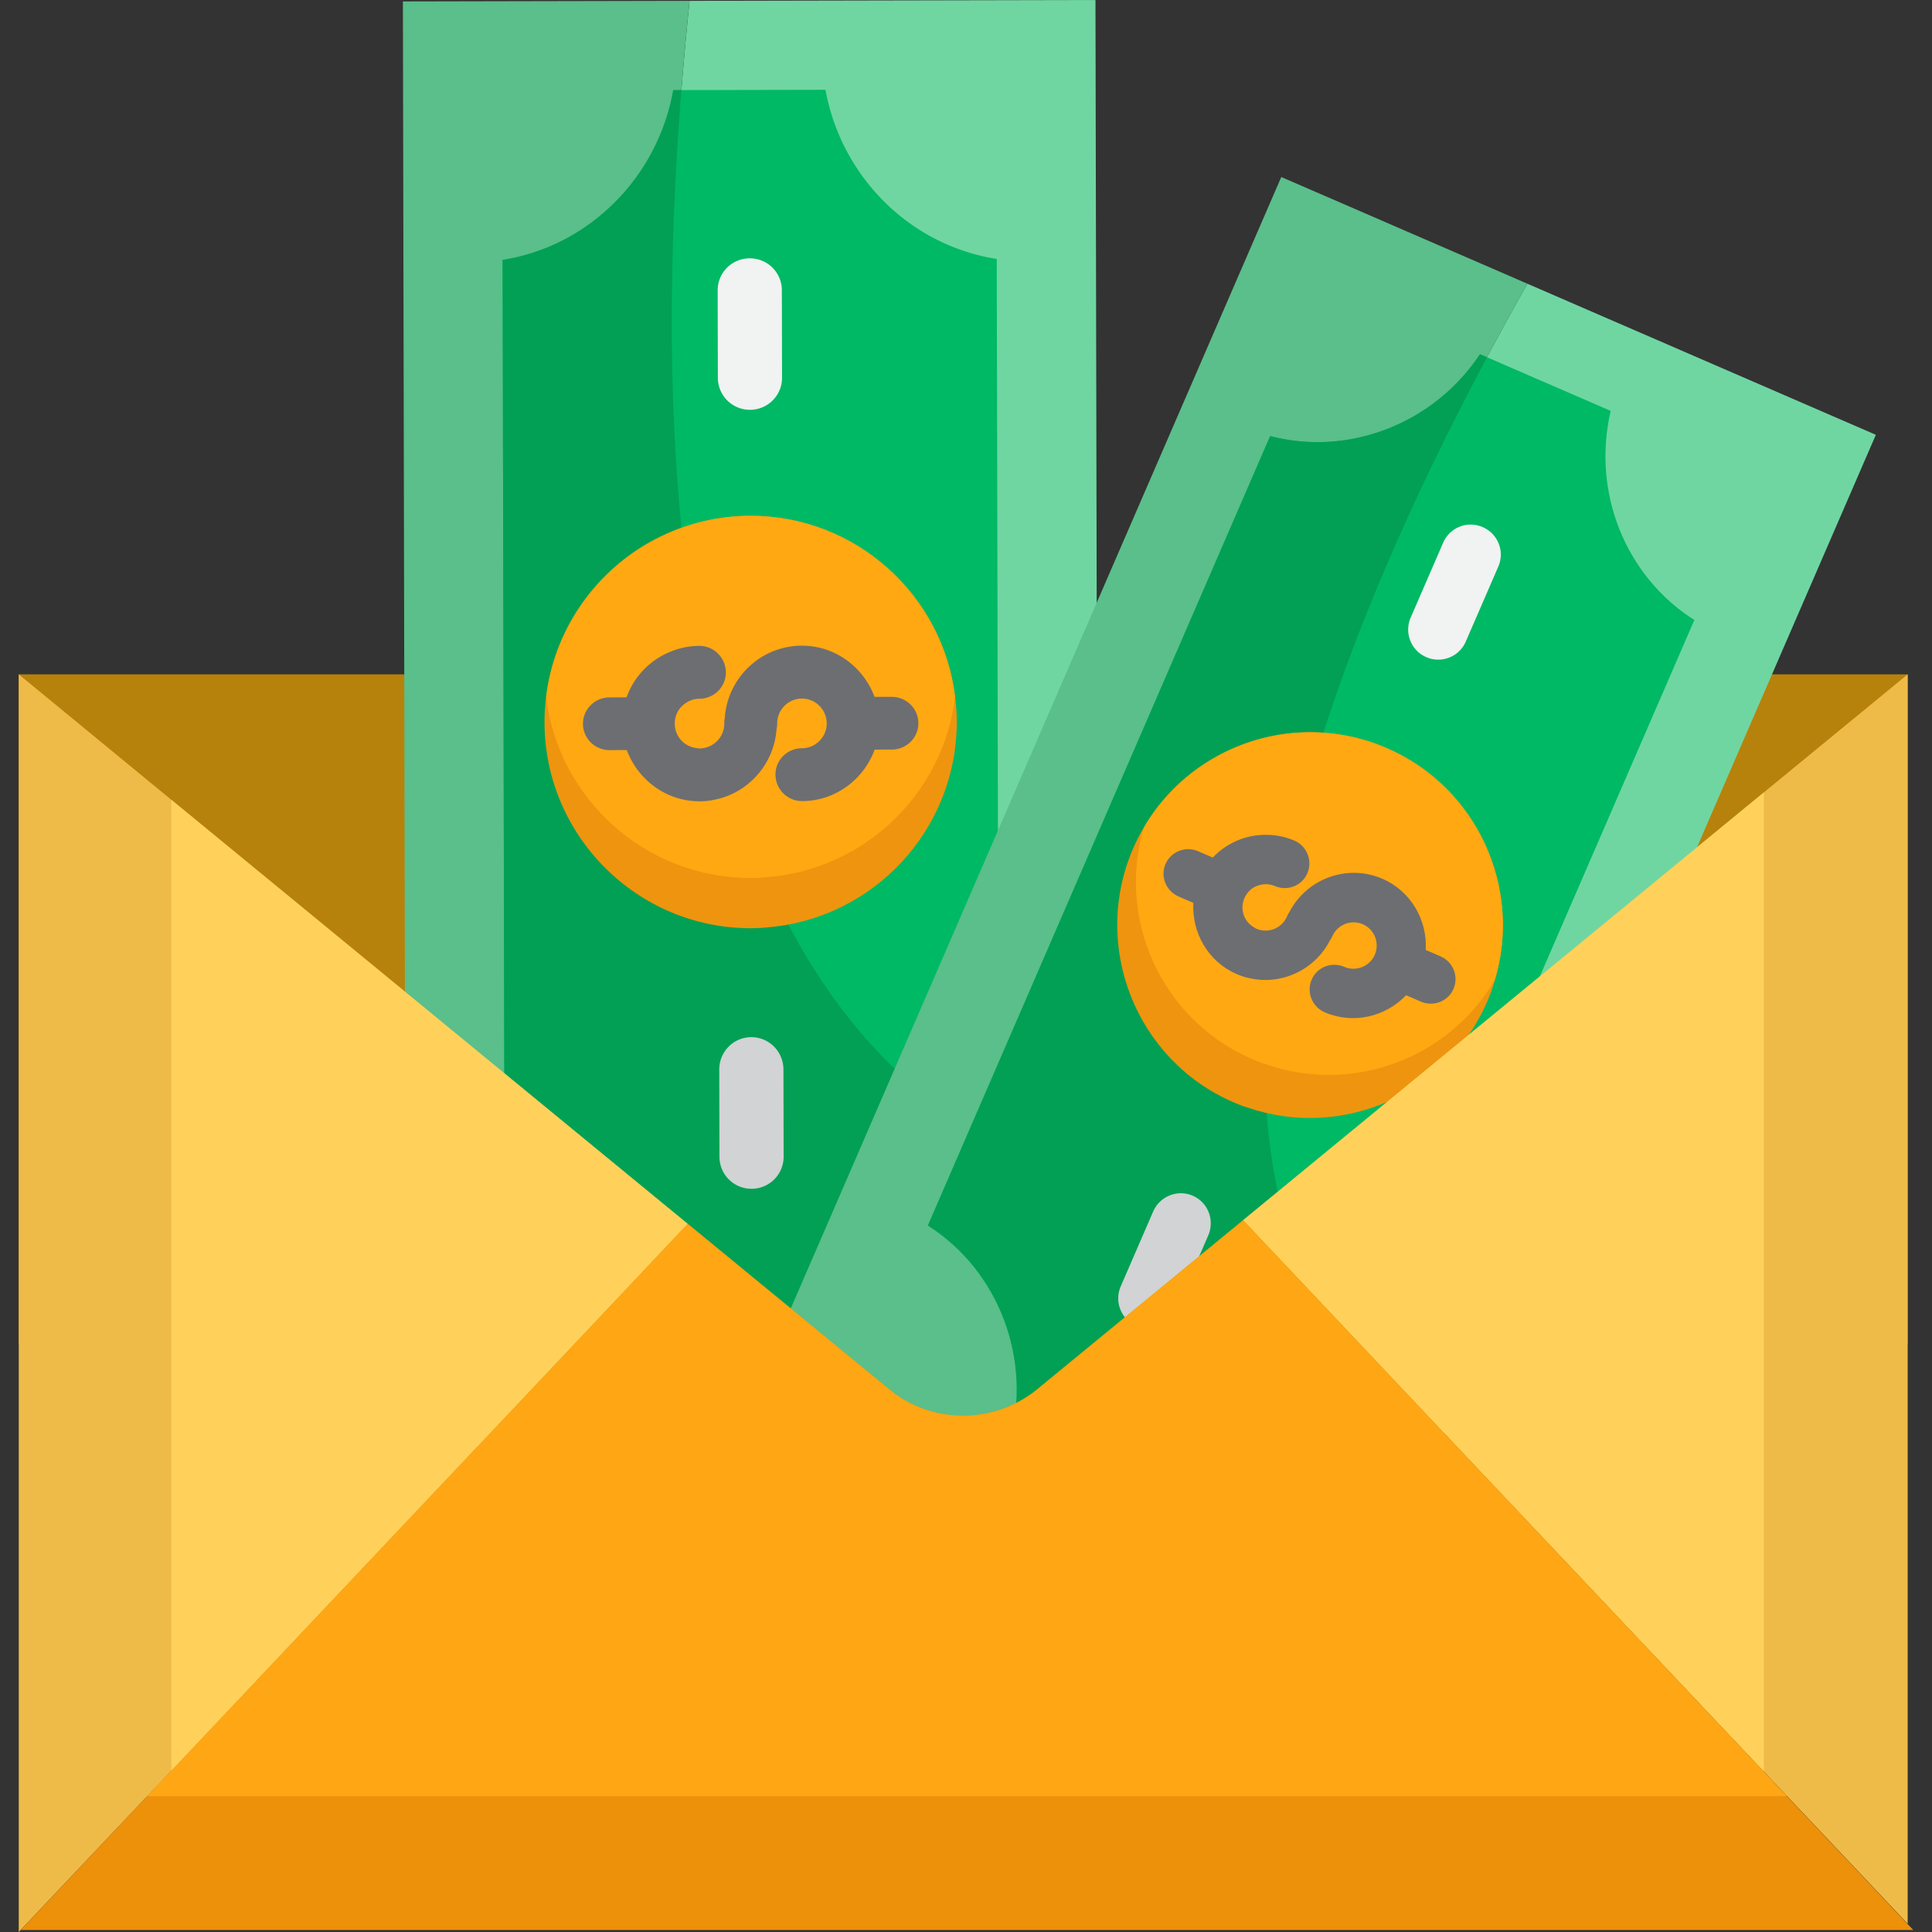 <svg viewBox="0 0 512 512" xmlns="http://www.w3.org/2000/svg"><rect x="0" y="0" width="512" height="512" fill="#333333" stroke="none"/><g><path d="M4.97 178.71h500.58v177.45H4.97z" fill="#b7820b"></path><path d="M290.95 312.66C240.42 301.01 157.39 245.33 182.75.22L290.31 0z" fill="#6fd6a2"></path><path d="m291.09 383.13-183.54.38L106.77.38l75.97-.16c-25.36 245.11 57.67 300.79 108.2 312.44z" fill="#5abf8a"></path><path d="m219.06 359.63-39.57.08c-3.43-24.2-22.17-43.43-45.79-47.16l-.5-243.67c10.02-1.58 19.12-5.94 26.53-12.29a55.74 55.74 0 0 0 18.68-32.71l40.35-.08c4.26 23.25 22.52 41.26 45.39 44.82l.5 243.67c-4.29.7-8.41 1.88-12.27 3.54-17.56 7.45-30.58 23.96-33.32 43.8z" fill="#00b965"></path><path d="m219.06 359.63-39.57.08c-3.43-24.2-22.17-43.43-45.79-47.16l-.5-243.67c10.02-1.58 19.12-5.94 26.53-12.29a55.74 55.74 0 0 0 18.68-32.71h2.17c-14.8 187.65 37.84 255.31 84.05 279.17l.02 9.24c-4.29.7-8.41 1.88-12.27 3.54-17.56 7.45-30.58 23.96-33.32 43.8z" fill="#02a054"></path><path d="M199.04 245.99c-30.11.06-54.68-24.45-54.74-54.56 0-2.26.12-4.47.42-6.68 2.09-17.53 12.56-32.57 27.25-40.93 7.93-4.49 17.08-7.11 26.84-7.13 27.9-.06 51.03 20.94 54.29 47.96.31 2.17.44 4.34.45 6.55.06 28.68-22.11 52.33-50.26 54.56-1.38.18-2.81.22-4.25.23z" fill="#ef940f"></path><path d="M199.02 232.67c-27.9.06-51.03-20.9-54.29-47.92 2.09-17.53 12.56-32.57 27.25-40.93 7.93-4.49 17.08-7.11 26.84-7.13 27.9-.06 51.03 20.94 54.29 47.96-3.07 25.61-23.94 45.78-49.84 47.79-1.39.18-2.82.22-4.25.23z" fill="#ffa812"></path><path d="M189.31 211.94c-1.24.28-2.56.41-3.92.41-8.84.02-16.34-5.69-19.28-13.57l-4.56.01c-3.88.01-7.05-3.11-7.06-6.95-.01-3.88 3.15-7.01 7.03-7.02l4.52-.01a20.498 20.498 0 0 1 11.86-12.19c2.28-.93 4.84-1.45 7.4-1.46 3.88-.01 7.05 3.15 7.06 7.03s-3.15 6.97-7.03 6.98c-1.44 0-2.8.53-3.92 1.37-.4.28-.72.64-1.08 1-.72.84-1.52 2.24-1.51 4.25.01 3.4 2.61 6.2 5.94 6.47.2.08.44.08.6.08 3.64-.01 6.6-2.98 6.59-6.58 0-.52 0-.96.12-1.44.7-10.65 9.53-19.19 20.41-19.21 8.84-.02 16.38 5.69 19.28 13.57l4.56-.01c3.88-.01 7.05 3.11 7.06 6.99.01 3.84-3.15 6.97-7.03 6.98l-4.56.01c-2.87 7.89-10.38 13.63-19.22 13.65-3.88.01-7.05-3.15-7.06-7.03s3.15-6.97 7.03-6.98c3.6-.01 6.56-2.98 6.55-6.58-.01-3.64-2.98-6.6-6.58-6.59s-6.56 2.98-6.55 6.62c0 .48-.04.92-.16 1.4-.62 9.32-7.49 17.06-16.49 18.8z" fill="#6d6e71"></path><path d="M199.18 315.04c-4.73.01-8.51-3.8-8.52-8.49l-.05-23.08c-.01-4.73 3.76-8.6 8.49-8.61s8.51 3.84 8.52 8.57l.05 23.08a8.497 8.497 0 0 1-8.49 8.53z" fill="#d1d3d4"></path><path d="M198.76 108.6c-4.73.01-8.51-3.8-8.52-8.49l-.05-23.13c-.01-4.73 3.76-8.51 8.49-8.52s8.51 3.76 8.52 8.49l.05 23.13a8.489 8.489 0 0 1-8.49 8.52z" fill="#f1f2f2"></path><path d="M380.74 383.66c-38.98-28.89-89.39-107.7 24.03-308.47l92.35 40.04z" fill="#6fd6a2"></path><path d="m354.52 444.16-157.57-68.32 142.6-328.93 65.23 28.28c-113.42 200.77-63.02 279.58-24.03 308.47z" fill="#5abf8a"></path><path d="m301.52 397.07-33.97-14.73c6.11-22.05-2.78-45.55-21.64-57.57l90.7-209.21c9.19 2.39 18.62 2.06 27.35-.62 11.27-3.43 21.36-10.7 28.25-21.07l34.64 15.02c-5.04 21.53 3.88 43.81 22.17 55.42l-90.7 209.21c-3.95-1-7.92-1.53-11.85-1.55-17.84-.19-35.19 9.1-44.95 25.1z" fill="#00b965"></path><path d="m301.52 397.07-33.97-14.73c6.11-22.05-2.78-45.55-21.64-57.57l90.7-209.21c9.19 2.39 18.62 2.06 27.35-.62 11.27-3.43 21.36-10.7 28.25-21.07l1.86.81c-82.87 155.42-63.03 233.15-32.31 270.9l-3.44 7.93c-3.95-1-7.92-1.53-11.85-1.55-17.84-.18-35.19 9.11-44.95 25.11z" fill="#02a054"></path><path d="M326.85 292.1c-25.85-11.21-37.76-41.42-26.55-67.27.84-1.94 1.78-3.79 2.86-5.58 8.35-14.26 22.95-23.24 38.68-24.92 8.48-.88 17.31.29 25.69 3.93 23.95 10.38 35.94 37.04 28.63 61.45-.55 1.98-1.24 3.89-2.07 5.79-10.68 24.62-38.53 36.62-63.52 28-1.25-.37-2.5-.87-3.72-1.4z" fill="#ef940f"></path><path d="M331.8 280.66c-23.95-10.38-35.95-37.01-28.65-61.41 8.35-14.26 22.95-23.24 38.68-24.92 8.48-.88 17.31.29 25.69 3.93 23.95 10.38 35.94 37.04 28.63 61.45-12.21 20.82-37.66 30.32-60.63 22.35-1.24-.37-2.49-.86-3.72-1.4z" fill="#ffa812"></path><path d="M331.23 259.25c-1.17-.22-2.35-.61-3.52-1.12-7.59-3.29-11.89-10.99-11.46-18.85l-3.92-1.7c-3.33-1.45-4.89-5.3-3.46-8.6 1.45-3.33 5.32-4.84 8.65-3.39l3.88 1.68c1.52-1.63 3.33-2.97 5.37-4 2.92-1.47 6.16-2.15 9.37-2.02 2.3.06 4.69.57 6.89 1.52 3.33 1.44 4.87 5.34 3.43 8.67-1.45 3.33-5.31 4.8-8.64 3.36-1.24-.54-2.6-.6-3.87-.29-.45.09-.86.28-1.3.46-.93.45-2.14 1.36-2.88 3.08-1.27 2.92-.08 6.29 2.67 7.77.14.14.35.23.49.29 3.13 1.36 6.77-.08 8.11-3.18.19-.45.36-.82.64-1.19 4.58-8.87 15.35-12.9 24.69-8.85 7.59 3.29 11.92 11.01 11.46 18.85l3.92 1.7c3.33 1.44 4.89 5.3 3.44 8.64-1.43 3.3-5.31 4.8-8.64 3.36l-3.92-1.7c-5.41 5.7-14 7.81-21.59 4.52-3.33-1.44-4.87-5.34-3.43-8.67 1.45-3.33 5.31-4.8 8.64-3.36 3.09 1.34 6.74-.1 8.08-3.19 1.36-3.13-.08-6.77-3.18-8.11-3.09-1.34-6.74.1-8.09 3.23-.18.41-.38.78-.66 1.14-4.01 7.76-12.8 11.83-21.17 9.95z" fill="#6d6e71"></path><path d="M301.14 351.38a7.952 7.952 0 0 1-4.14-10.47l8.59-19.82c1.76-4.06 6.44-5.97 10.5-4.21s5.86 6.48 4.1 10.54l-8.59 19.82a7.93 7.93 0 0 1-10.46 4.14z" fill="#d1d3d4"></path><path d="M377.98 174.15a7.952 7.952 0 0 1-4.14-10.47l8.61-19.85c1.76-4.06 6.41-5.9 10.47-4.14s5.9 6.41 4.14 10.47l-8.61 19.85a7.944 7.944 0 0 1-10.47 4.14z" fill="#f1f2f2"></path><path d="M374.91 221.2c-1.71-.24-3.24-.94-4.54-1.89 1.6.53 3.13 1.18 4.54 1.89z" fill="#ffa812"></path><path d="M505.55 178.71v331.11l-38.12-40.36-138.01-146.08L467.43 210z" fill="#efbb48"></path><path d="M467.43 210v259.46L329.42 323.38z" fill="#ffd15b"></path><path d="M507.03 511.47H5.51L38.98 476l143.25-151.68 53.62 44.02c5.6 4.6 12.49 6.84 19.39 6.84 6.89 0 13.79-2.3 19.45-6.84l54.74-44.96L473.56 476z" fill="#ed900a"></path><path d="M473.56 476H38.98l143.25-151.68 53.62 44.02c5.6 4.6 12.49 6.84 19.39 6.84 6.89 0 13.79-2.3 19.45-6.84l54.74-44.96z" fill="#fea613"></path><path d="M182.22 324.32 45.4 469.22 4.97 512V178.71l40.43 33.24z" fill="#efbb48"></path><path d="M182.22 324.32 45.4 469.22V211.95z" fill="#ffd15b"></path></g></svg>